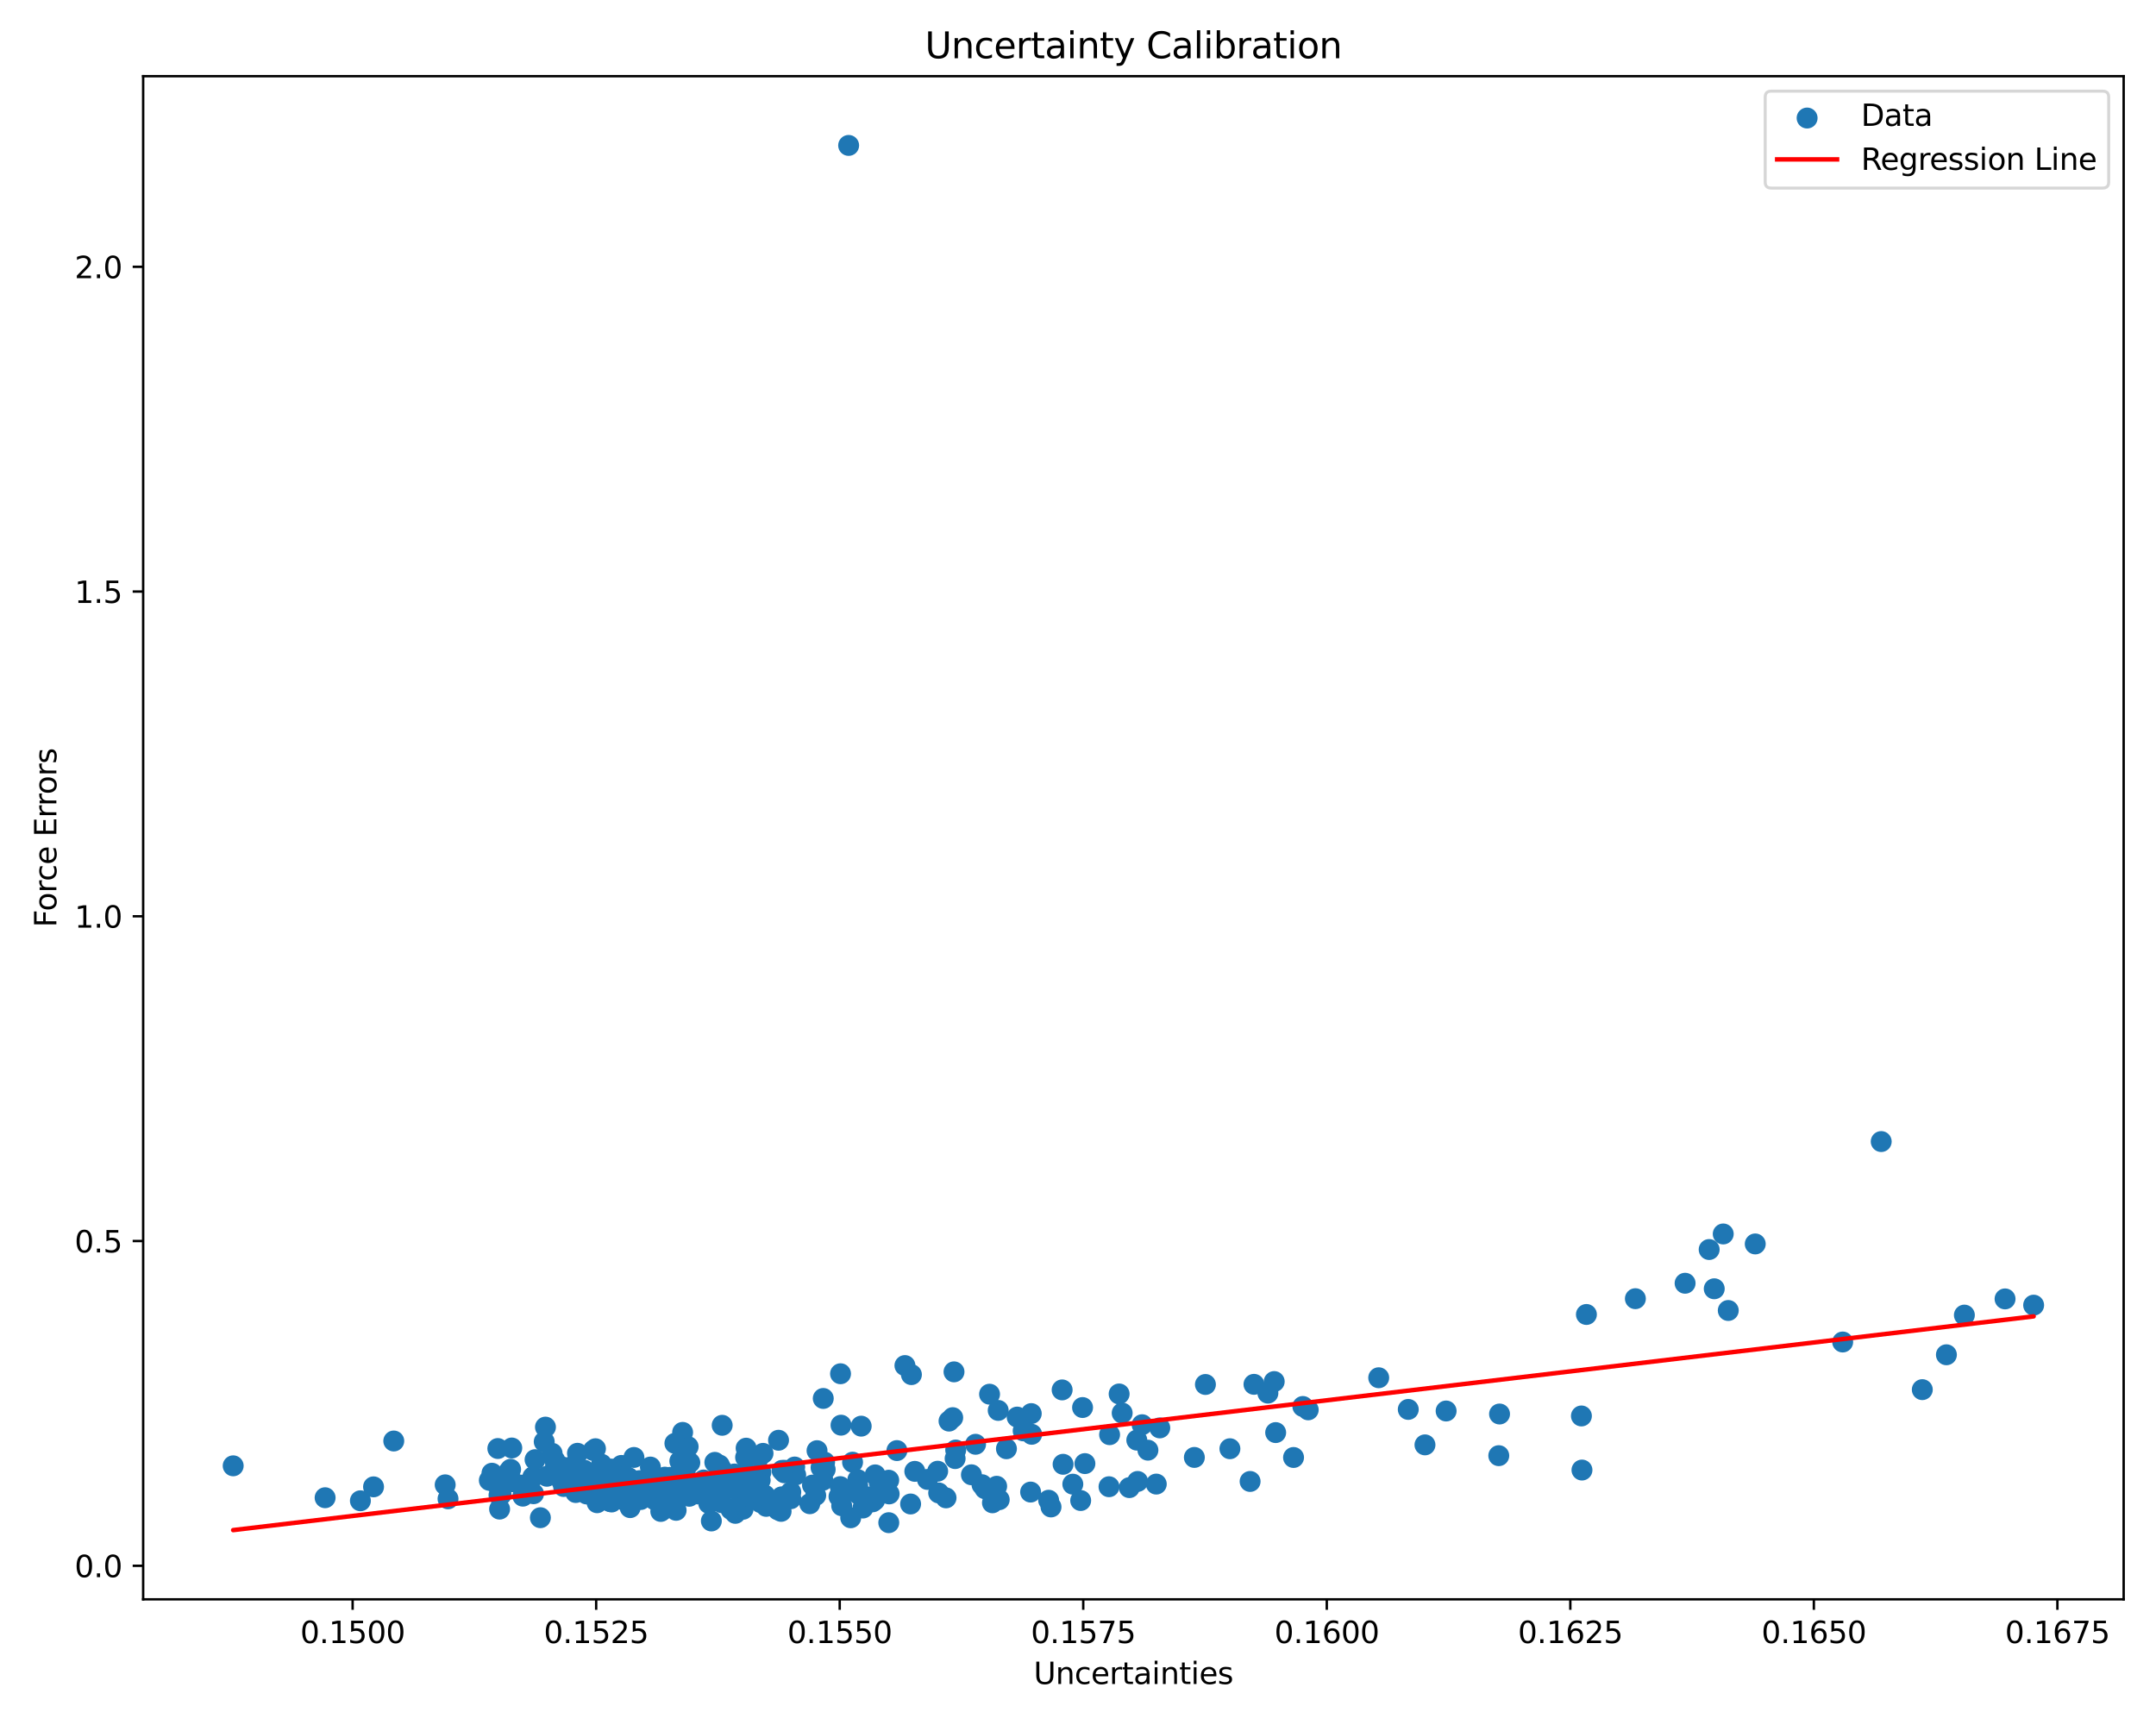 <?xml version="1.0" encoding="utf-8" standalone="no"?>
<!DOCTYPE svg PUBLIC "-//W3C//DTD SVG 1.1//EN"
  "http://www.w3.org/Graphics/SVG/1.1/DTD/svg11.dtd">
<svg xmlns:xlink="http://www.w3.org/1999/xlink" width="720pt" height="576pt" viewBox="0 0 720 576" xmlns="http://www.w3.org/2000/svg" version="1.1">
 <defs>
  <style type="text/css">*{stroke-linejoin: round; stroke-linecap: butt}</style>
 </defs>
 <g id="figure_1">
  <g id="patch_1">
   <path d="M 0 576 
L 720 576 
L 720 0 
L 0 0 
z
" style="fill: #ffffff"/>
  </g>
  <g id="axes_1">
   <g id="patch_2">
    <path d="M 47.81 534.04 
L 709.2 534.04 
L 709.2 25.44 
L 47.81 25.44 
z
" style="fill: #ffffff"/>
   </g>
   <g id="PathCollection_1">
    <defs>
     <path id="m020bfa14d8" d="M 0 3 
C 0.796 3 1.559 2.684 2.121 2.121 
C 2.684 1.559 3 0.796 3 0 
C 3 -0.796 2.684 -1.559 2.121 -2.121 
C 1.559 -2.684 0.796 -3 0 -3 
C -0.796 -3 -1.559 -2.684 -2.121 -2.121 
C -2.684 -1.559 -3 -0.796 -3 0 
C -3 0.796 -2.684 1.559 -2.121 2.121 
C -1.559 2.684 -0.796 3 0 3 
z
" style="stroke: #1f77b4"/>
    </defs>
    <g clip-path="url(#p9fc910aede)">
     <use xlink:href="#m020bfa14d8" x="178.213" y="493.048" style="fill: #1f77b4; stroke: #1f77b4"/>
     <use xlink:href="#m020bfa14d8" x="500.521" y="486.067" style="fill: #1f77b4; stroke: #1f77b4"/>
     <use xlink:href="#m020bfa14d8" x="222.027" y="493.242" style="fill: #1f77b4; stroke: #1f77b4"/>
     <use xlink:href="#m020bfa14d8" x="318.161" y="473.37" style="fill: #1f77b4; stroke: #1f77b4"/>
     <use xlink:href="#m020bfa14d8" x="250.806" y="495.762" style="fill: #1f77b4; stroke: #1f77b4"/>
     <use xlink:href="#m020bfa14d8" x="210.445" y="503.418" style="fill: #1f77b4; stroke: #1f77b4"/>
     <use xlink:href="#m020bfa14d8" x="387.312" y="476.794" style="fill: #1f77b4; stroke: #1f77b4"/>
     <use xlink:href="#m020bfa14d8" x="336.102" y="483.752" style="fill: #1f77b4; stroke: #1f77b4"/>
     <use xlink:href="#m020bfa14d8" x="287.597" y="476.212" style="fill: #1f77b4; stroke: #1f77b4"/>
     <use xlink:href="#m020bfa14d8" x="358.27" y="495.582" style="fill: #1f77b4; stroke: #1f77b4"/>
     <use xlink:href="#m020bfa14d8" x="328.909" y="497.091" style="fill: #1f77b4; stroke: #1f77b4"/>
     <use xlink:href="#m020bfa14d8" x="245.573" y="505.326" style="fill: #1f77b4; stroke: #1f77b4"/>
     <use xlink:href="#m020bfa14d8" x="244.883" y="497.09" style="fill: #1f77b4; stroke: #1f77b4"/>
     <use xlink:href="#m020bfa14d8" x="148.671" y="495.803" style="fill: #1f77b4; stroke: #1f77b4"/>
     <use xlink:href="#m020bfa14d8" x="171.178" y="494.774" style="fill: #1f77b4; stroke: #1f77b4"/>
     <use xlink:href="#m020bfa14d8" x="255.872" y="502.995" style="fill: #1f77b4; stroke: #1f77b4"/>
     <use xlink:href="#m020bfa14d8" x="239.926" y="495.716" style="fill: #1f77b4; stroke: #1f77b4"/>
     <use xlink:href="#m020bfa14d8" x="254.816" y="485.296" style="fill: #1f77b4; stroke: #1f77b4"/>
     <use xlink:href="#m020bfa14d8" x="436.883" y="470.765" style="fill: #1f77b4; stroke: #1f77b4"/>
     <use xlink:href="#m020bfa14d8" x="230.365" y="488.402" style="fill: #1f77b4; stroke: #1f77b4"/>
     <use xlink:href="#m020bfa14d8" x="291.432" y="501.477" style="fill: #1f77b4; stroke: #1f77b4"/>
     <use xlink:href="#m020bfa14d8" x="165.717" y="495.355" style="fill: #1f77b4; stroke: #1f77b4"/>
     <use xlink:href="#m020bfa14d8" x="215.002" y="497.185" style="fill: #1f77b4; stroke: #1f77b4"/>
     <use xlink:href="#m020bfa14d8" x="196.777" y="493.689" style="fill: #1f77b4; stroke: #1f77b4"/>
     <use xlink:href="#m020bfa14d8" x="261.249" y="500.142" style="fill: #1f77b4; stroke: #1f77b4"/>
     <use xlink:href="#m020bfa14d8" x="120.356" y="501.132" style="fill: #1f77b4; stroke: #1f77b4"/>
     <use xlink:href="#m020bfa14d8" x="309.719" y="494.003" style="fill: #1f77b4; stroke: #1f77b4"/>
     <use xlink:href="#m020bfa14d8" x="482.934" y="471.15" style="fill: #1f77b4; stroke: #1f77b4"/>
     <use xlink:href="#m020bfa14d8" x="207.505" y="489.323" style="fill: #1f77b4; stroke: #1f77b4"/>
     <use xlink:href="#m020bfa14d8" x="572.477" y="430.339" style="fill: #1f77b4; stroke: #1f77b4"/>
     <use xlink:href="#m020bfa14d8" x="192.19" y="493.08" style="fill: #1f77b4; stroke: #1f77b4"/>
     <use xlink:href="#m020bfa14d8" x="248.999" y="486.637" style="fill: #1f77b4; stroke: #1f77b4"/>
     <use xlink:href="#m020bfa14d8" x="529.786" y="438.921" style="fill: #1f77b4; stroke: #1f77b4"/>
     <use xlink:href="#m020bfa14d8" x="470.293" y="470.623" style="fill: #1f77b4; stroke: #1f77b4"/>
     <use xlink:href="#m020bfa14d8" x="362.306" y="488.716" style="fill: #1f77b4; stroke: #1f77b4"/>
     <use xlink:href="#m020bfa14d8" x="181.745" y="481.41" style="fill: #1f77b4; stroke: #1f77b4"/>
     <use xlink:href="#m020bfa14d8" x="350.195" y="500.949" style="fill: #1f77b4; stroke: #1f77b4"/>
     <use xlink:href="#m020bfa14d8" x="198.108" y="484.332" style="fill: #1f77b4; stroke: #1f77b4"/>
     <use xlink:href="#m020bfa14d8" x="254.083" y="491.671" style="fill: #1f77b4; stroke: #1f77b4"/>
     <use xlink:href="#m020bfa14d8" x="230.184" y="499.624" style="fill: #1f77b4; stroke: #1f77b4"/>
     <use xlink:href="#m020bfa14d8" x="244.107" y="504.03" style="fill: #1f77b4; stroke: #1f77b4"/>
     <use xlink:href="#m020bfa14d8" x="170.91" y="483.505" style="fill: #1f77b4; stroke: #1f77b4"/>
     <use xlink:href="#m020bfa14d8" x="77.873" y="489.456" style="fill: #1f77b4; stroke: #1f77b4"/>
     <use xlink:href="#m020bfa14d8" x="386.144" y="495.555" style="fill: #1f77b4; stroke: #1f77b4"/>
     <use xlink:href="#m020bfa14d8" x="650.008" y="452.375" style="fill: #1f77b4; stroke: #1f77b4"/>
     <use xlink:href="#m020bfa14d8" x="327.948" y="495.763" style="fill: #1f77b4; stroke: #1f77b4"/>
     <use xlink:href="#m020bfa14d8" x="192.273" y="498.373" style="fill: #1f77b4; stroke: #1f77b4"/>
     <use xlink:href="#m020bfa14d8" x="169.837" y="491.496" style="fill: #1f77b4; stroke: #1f77b4"/>
     <use xlink:href="#m020bfa14d8" x="344.392" y="472.019" style="fill: #1f77b4; stroke: #1f77b4"/>
     <use xlink:href="#m020bfa14d8" x="228.968" y="496.009" style="fill: #1f77b4; stroke: #1f77b4"/>
     <use xlink:href="#m020bfa14d8" x="196.701" y="498.061" style="fill: #1f77b4; stroke: #1f77b4"/>
     <use xlink:href="#m020bfa14d8" x="325.792" y="482.268" style="fill: #1f77b4; stroke: #1f77b4"/>
     <use xlink:href="#m020bfa14d8" x="199.511" y="500.037" style="fill: #1f77b4; stroke: #1f77b4"/>
     <use xlink:href="#m020bfa14d8" x="383.35" y="484.23" style="fill: #1f77b4; stroke: #1f77b4"/>
     <use xlink:href="#m020bfa14d8" x="361.524" y="469.993" style="fill: #1f77b4; stroke: #1f77b4"/>
     <use xlink:href="#m020bfa14d8" x="240.936" y="490.56" style="fill: #1f77b4; stroke: #1f77b4"/>
     <use xlink:href="#m020bfa14d8" x="253.627" y="486.26" style="fill: #1f77b4; stroke: #1f77b4"/>
     <use xlink:href="#m020bfa14d8" x="240.237" y="492.421" style="fill: #1f77b4; stroke: #1f77b4"/>
     <use xlink:href="#m020bfa14d8" x="166.843" y="503.911" style="fill: #1f77b4; stroke: #1f77b4"/>
     <use xlink:href="#m020bfa14d8" x="280.184" y="499.716" style="fill: #1f77b4; stroke: #1f77b4"/>
     <use xlink:href="#m020bfa14d8" x="274.93" y="466.96" style="fill: #1f77b4; stroke: #1f77b4"/>
     <use xlink:href="#m020bfa14d8" x="280.596" y="496.4" style="fill: #1f77b4; stroke: #1f77b4"/>
     <use xlink:href="#m020bfa14d8" x="240.229" y="496.956" style="fill: #1f77b4; stroke: #1f77b4"/>
     <use xlink:href="#m020bfa14d8" x="641.955" y="464.021" style="fill: #1f77b4; stroke: #1f77b4"/>
     <use xlink:href="#m020bfa14d8" x="234.954" y="494.193" style="fill: #1f77b4; stroke: #1f77b4"/>
     <use xlink:href="#m020bfa14d8" x="253.866" y="494.281" style="fill: #1f77b4; stroke: #1f77b4"/>
     <use xlink:href="#m020bfa14d8" x="251.509" y="499.009" style="fill: #1f77b4; stroke: #1f77b4"/>
     <use xlink:href="#m020bfa14d8" x="292.109" y="500.927" style="fill: #1f77b4; stroke: #1f77b4"/>
     <use xlink:href="#m020bfa14d8" x="304.369" y="459.002" style="fill: #1f77b4; stroke: #1f77b4"/>
     <use xlink:href="#m020bfa14d8" x="233.425" y="495.912" style="fill: #1f77b4; stroke: #1f77b4"/>
     <use xlink:href="#m020bfa14d8" x="244.047" y="494.841" style="fill: #1f77b4; stroke: #1f77b4"/>
     <use xlink:href="#m020bfa14d8" x="209.688" y="498.283" style="fill: #1f77b4; stroke: #1f77b4"/>
     <use xlink:href="#m020bfa14d8" x="377.148" y="496.736" style="fill: #1f77b4; stroke: #1f77b4"/>
     <use xlink:href="#m020bfa14d8" x="124.746" y="496.479" style="fill: #1f77b4; stroke: #1f77b4"/>
     <use xlink:href="#m020bfa14d8" x="500.775" y="472.156" style="fill: #1f77b4; stroke: #1f77b4"/>
     <use xlink:href="#m020bfa14d8" x="164.29" y="491.931" style="fill: #1f77b4; stroke: #1f77b4"/>
     <use xlink:href="#m020bfa14d8" x="166.253" y="483.681" style="fill: #1f77b4; stroke: #1f77b4"/>
     <use xlink:href="#m020bfa14d8" x="381.417" y="475.733" style="fill: #1f77b4; stroke: #1f77b4"/>
     <use xlink:href="#m020bfa14d8" x="575.477" y="412.035" style="fill: #1f77b4; stroke: #1f77b4"/>
     <use xlink:href="#m020bfa14d8" x="188.337" y="495.396" style="fill: #1f77b4; stroke: #1f77b4"/>
     <use xlink:href="#m020bfa14d8" x="200.794" y="491.286" style="fill: #1f77b4; stroke: #1f77b4"/>
     <use xlink:href="#m020bfa14d8" x="227.026" y="487.897" style="fill: #1f77b4; stroke: #1f77b4"/>
     <use xlink:href="#m020bfa14d8" x="166.645" y="499.276" style="fill: #1f77b4; stroke: #1f77b4"/>
     <use xlink:href="#m020bfa14d8" x="315.933" y="500.154" style="fill: #1f77b4; stroke: #1f77b4"/>
     <use xlink:href="#m020bfa14d8" x="344.531" y="478.927" style="fill: #1f77b4; stroke: #1f77b4"/>
     <use xlink:href="#m020bfa14d8" x="282.311" y="498.072" style="fill: #1f77b4; stroke: #1f77b4"/>
     <use xlink:href="#m020bfa14d8" x="238.364" y="495.86" style="fill: #1f77b4; stroke: #1f77b4"/>
     <use xlink:href="#m020bfa14d8" x="586.169" y="415.367" style="fill: #1f77b4; stroke: #1f77b4"/>
     <use xlink:href="#m020bfa14d8" x="240.987" y="501.753" style="fill: #1f77b4; stroke: #1f77b4"/>
     <use xlink:href="#m020bfa14d8" x="187.447" y="494.258" style="fill: #1f77b4; stroke: #1f77b4"/>
     <use xlink:href="#m020bfa14d8" x="264.084" y="498.224" style="fill: #1f77b4; stroke: #1f77b4"/>
     <use xlink:href="#m020bfa14d8" x="220.966" y="501.206" style="fill: #1f77b4; stroke: #1f77b4"/>
     <use xlink:href="#m020bfa14d8" x="330.467" y="465.542" style="fill: #1f77b4; stroke: #1f77b4"/>
     <use xlink:href="#m020bfa14d8" x="350.988" y="503.19" style="fill: #1f77b4; stroke: #1f77b4"/>
     <use xlink:href="#m020bfa14d8" x="546.14" y="433.646" style="fill: #1f77b4; stroke: #1f77b4"/>
     <use xlink:href="#m020bfa14d8" x="195.915" y="498.86" style="fill: #1f77b4; stroke: #1f77b4"/>
     <use xlink:href="#m020bfa14d8" x="296.792" y="494.259" style="fill: #1f77b4; stroke: #1f77b4"/>
     <use xlink:href="#m020bfa14d8" x="219.708" y="494.077" style="fill: #1f77b4; stroke: #1f77b4"/>
     <use xlink:href="#m020bfa14d8" x="628.235" y="381.183" style="fill: #1f77b4; stroke: #1f77b4"/>
     <use xlink:href="#m020bfa14d8" x="203.643" y="501.37" style="fill: #1f77b4; stroke: #1f77b4"/>
     <use xlink:href="#m020bfa14d8" x="304.1" y="502.201" style="fill: #1f77b4; stroke: #1f77b4"/>
     <use xlink:href="#m020bfa14d8" x="182.631" y="492.946" style="fill: #1f77b4; stroke: #1f77b4"/>
     <use xlink:href="#m020bfa14d8" x="302.205" y="455.977" style="fill: #1f77b4; stroke: #1f77b4"/>
     <use xlink:href="#m020bfa14d8" x="402.555" y="462.296" style="fill: #1f77b4; stroke: #1f77b4"/>
     <use xlink:href="#m020bfa14d8" x="204.258" y="501.533" style="fill: #1f77b4; stroke: #1f77b4"/>
     <use xlink:href="#m020bfa14d8" x="209.925" y="493.427" style="fill: #1f77b4; stroke: #1f77b4"/>
     <use xlink:href="#m020bfa14d8" x="291.973" y="500.061" style="fill: #1f77b4; stroke: #1f77b4"/>
     <use xlink:href="#m020bfa14d8" x="341.692" y="477.776" style="fill: #1f77b4; stroke: #1f77b4"/>
     <use xlink:href="#m020bfa14d8" x="669.594" y="433.72" style="fill: #1f77b4; stroke: #1f77b4"/>
     <use xlink:href="#m020bfa14d8" x="248.277" y="500.917" style="fill: #1f77b4; stroke: #1f77b4"/>
     <use xlink:href="#m020bfa14d8" x="460.424" y="460.048" style="fill: #1f77b4; stroke: #1f77b4"/>
     <use xlink:href="#m020bfa14d8" x="339.686" y="473.182" style="fill: #1f77b4; stroke: #1f77b4"/>
     <use xlink:href="#m020bfa14d8" x="211.703" y="486.663" style="fill: #1f77b4; stroke: #1f77b4"/>
     <use xlink:href="#m020bfa14d8" x="528.118" y="472.809" style="fill: #1f77b4; stroke: #1f77b4"/>
     <use xlink:href="#m020bfa14d8" x="418.769" y="462.247" style="fill: #1f77b4; stroke: #1f77b4"/>
     <use xlink:href="#m020bfa14d8" x="176.485" y="497.412" style="fill: #1f77b4; stroke: #1f77b4"/>
     <use xlink:href="#m020bfa14d8" x="202.165" y="492.868" style="fill: #1f77b4; stroke: #1f77b4"/>
     <use xlink:href="#m020bfa14d8" x="241.175" y="475.925" style="fill: #1f77b4; stroke: #1f77b4"/>
     <use xlink:href="#m020bfa14d8" x="253.954" y="501.714" style="fill: #1f77b4; stroke: #1f77b4"/>
     <use xlink:href="#m020bfa14d8" x="577.158" y="437.591" style="fill: #1f77b4; stroke: #1f77b4"/>
     <use xlink:href="#m020bfa14d8" x="360.895" y="501.047" style="fill: #1f77b4; stroke: #1f77b4"/>
     <use xlink:href="#m020bfa14d8" x="233.376" y="497.041" style="fill: #1f77b4; stroke: #1f77b4"/>
     <use xlink:href="#m020bfa14d8" x="274.798" y="494.286" style="fill: #1f77b4; stroke: #1f77b4"/>
     <use xlink:href="#m020bfa14d8" x="214.336" y="498.071" style="fill: #1f77b4; stroke: #1f77b4"/>
     <use xlink:href="#m020bfa14d8" x="207.835" y="500.713" style="fill: #1f77b4; stroke: #1f77b4"/>
     <use xlink:href="#m020bfa14d8" x="275.57" y="490.682" style="fill: #1f77b4; stroke: #1f77b4"/>
     <use xlink:href="#m020bfa14d8" x="240.037" y="492.377" style="fill: #1f77b4; stroke: #1f77b4"/>
     <use xlink:href="#m020bfa14d8" x="284.094" y="506.804" style="fill: #1f77b4; stroke: #1f77b4"/>
     <use xlink:href="#m020bfa14d8" x="249.529" y="498.506" style="fill: #1f77b4; stroke: #1f77b4"/>
     <use xlink:href="#m020bfa14d8" x="203.101" y="498.553" style="fill: #1f77b4; stroke: #1f77b4"/>
     <use xlink:href="#m020bfa14d8" x="198.603" y="493.128" style="fill: #1f77b4; stroke: #1f77b4"/>
     <use xlink:href="#m020bfa14d8" x="192.848" y="485.27" style="fill: #1f77b4; stroke: #1f77b4"/>
     <use xlink:href="#m020bfa14d8" x="656.008" y="439.131" style="fill: #1f77b4; stroke: #1f77b4"/>
     <use xlink:href="#m020bfa14d8" x="284.718" y="488.244" style="fill: #1f77b4; stroke: #1f77b4"/>
     <use xlink:href="#m020bfa14d8" x="265.724" y="492.496" style="fill: #1f77b4; stroke: #1f77b4"/>
     <use xlink:href="#m020bfa14d8" x="332.838" y="496.282" style="fill: #1f77b4; stroke: #1f77b4"/>
     <use xlink:href="#m020bfa14d8" x="195.051" y="490.897" style="fill: #1f77b4; stroke: #1f77b4"/>
     <use xlink:href="#m020bfa14d8" x="379.637" y="480.877" style="fill: #1f77b4; stroke: #1f77b4"/>
     <use xlink:href="#m020bfa14d8" x="305.504" y="491.307" style="fill: #1f77b4; stroke: #1f77b4"/>
     <use xlink:href="#m020bfa14d8" x="184.378" y="485.272" style="fill: #1f77b4; stroke: #1f77b4"/>
     <use xlink:href="#m020bfa14d8" x="227.965" y="478.296" style="fill: #1f77b4; stroke: #1f77b4"/>
     <use xlink:href="#m020bfa14d8" x="167.338" y="499.109" style="fill: #1f77b4; stroke: #1f77b4"/>
     <use xlink:href="#m020bfa14d8" x="562.744" y="428.492" style="fill: #1f77b4; stroke: #1f77b4"/>
     <use xlink:href="#m020bfa14d8" x="259.994" y="480.919" style="fill: #1f77b4; stroke: #1f77b4"/>
     <use xlink:href="#m020bfa14d8" x="173.958" y="495.895" style="fill: #1f77b4; stroke: #1f77b4"/>
     <use xlink:href="#m020bfa14d8" x="319.156" y="484.19" style="fill: #1f77b4; stroke: #1f77b4"/>
     <use xlink:href="#m020bfa14d8" x="205.178" y="494.176" style="fill: #1f77b4; stroke: #1f77b4"/>
     <use xlink:href="#m020bfa14d8" x="236.68" y="501.982" style="fill: #1f77b4; stroke: #1f77b4"/>
     <use xlink:href="#m020bfa14d8" x="272.41" y="499.339" style="fill: #1f77b4; stroke: #1f77b4"/>
     <use xlink:href="#m020bfa14d8" x="679.137" y="435.811" style="fill: #1f77b4; stroke: #1f77b4"/>
     <use xlink:href="#m020bfa14d8" x="410.732" y="483.75" style="fill: #1f77b4; stroke: #1f77b4"/>
     <use xlink:href="#m020bfa14d8" x="235.144" y="497.251" style="fill: #1f77b4; stroke: #1f77b4"/>
     <use xlink:href="#m020bfa14d8" x="260.488" y="500.706" style="fill: #1f77b4; stroke: #1f77b4"/>
     <use xlink:href="#m020bfa14d8" x="250.216" y="492.251" style="fill: #1f77b4; stroke: #1f77b4"/>
     <use xlink:href="#m020bfa14d8" x="178.687" y="487.4" style="fill: #1f77b4; stroke: #1f77b4"/>
     <use xlink:href="#m020bfa14d8" x="417.477" y="494.679" style="fill: #1f77b4; stroke: #1f77b4"/>
     <use xlink:href="#m020bfa14d8" x="246.151" y="497.108" style="fill: #1f77b4; stroke: #1f77b4"/>
     <use xlink:href="#m020bfa14d8" x="261.009" y="499.823" style="fill: #1f77b4; stroke: #1f77b4"/>
     <use xlink:href="#m020bfa14d8" x="213.965" y="500.71" style="fill: #1f77b4; stroke: #1f77b4"/>
     <use xlink:href="#m020bfa14d8" x="288.177" y="503.551" style="fill: #1f77b4; stroke: #1f77b4"/>
     <use xlink:href="#m020bfa14d8" x="163.413" y="494.308" style="fill: #1f77b4; stroke: #1f77b4"/>
     <use xlink:href="#m020bfa14d8" x="188.216" y="496.357" style="fill: #1f77b4; stroke: #1f77b4"/>
     <use xlink:href="#m020bfa14d8" x="261.16" y="490.976" style="fill: #1f77b4; stroke: #1f77b4"/>
     <use xlink:href="#m020bfa14d8" x="185.389" y="490.343" style="fill: #1f77b4; stroke: #1f77b4"/>
     <use xlink:href="#m020bfa14d8" x="199.004" y="500.438" style="fill: #1f77b4; stroke: #1f77b4"/>
     <use xlink:href="#m020bfa14d8" x="570.777" y="417.235" style="fill: #1f77b4; stroke: #1f77b4"/>
     <use xlink:href="#m020bfa14d8" x="275.384" y="488.231" style="fill: #1f77b4; stroke: #1f77b4"/>
     <use xlink:href="#m020bfa14d8" x="232.858" y="498.806" style="fill: #1f77b4; stroke: #1f77b4"/>
     <use xlink:href="#m020bfa14d8" x="286.765" y="498.974" style="fill: #1f77b4; stroke: #1f77b4"/>
     <use xlink:href="#m020bfa14d8" x="333.696" y="500.762" style="fill: #1f77b4; stroke: #1f77b4"/>
     <use xlink:href="#m020bfa14d8" x="248.147" y="503.962" style="fill: #1f77b4; stroke: #1f77b4"/>
     <use xlink:href="#m020bfa14d8" x="615.367" y="448.111" style="fill: #1f77b4; stroke: #1f77b4"/>
     <use xlink:href="#m020bfa14d8" x="324.407" y="492.449" style="fill: #1f77b4; stroke: #1f77b4"/>
     <use xlink:href="#m020bfa14d8" x="250.48" y="492.895" style="fill: #1f77b4; stroke: #1f77b4"/>
     <use xlink:href="#m020bfa14d8" x="185.321" y="487.694" style="fill: #1f77b4; stroke: #1f77b4"/>
     <use xlink:href="#m020bfa14d8" x="272.85" y="484.394" style="fill: #1f77b4; stroke: #1f77b4"/>
     <use xlink:href="#m020bfa14d8" x="251.85" y="497.514" style="fill: #1f77b4; stroke: #1f77b4"/>
     <use xlink:href="#m020bfa14d8" x="230.981" y="495.988" style="fill: #1f77b4; stroke: #1f77b4"/>
     <use xlink:href="#m020bfa14d8" x="247.6" y="499.887" style="fill: #1f77b4; stroke: #1f77b4"/>
     <use xlink:href="#m020bfa14d8" x="199.408" y="501.782" style="fill: #1f77b4; stroke: #1f77b4"/>
     <use xlink:href="#m020bfa14d8" x="198.856" y="483.746" style="fill: #1f77b4; stroke: #1f77b4"/>
     <use xlink:href="#m020bfa14d8" x="398.858" y="486.654" style="fill: #1f77b4; stroke: #1f77b4"/>
     <use xlink:href="#m020bfa14d8" x="180.46" y="506.778" style="fill: #1f77b4; stroke: #1f77b4"/>
     <use xlink:href="#m020bfa14d8" x="228.79" y="491.611" style="fill: #1f77b4; stroke: #1f77b4"/>
     <use xlink:href="#m020bfa14d8" x="370.553" y="479.059" style="fill: #1f77b4; stroke: #1f77b4"/>
     <use xlink:href="#m020bfa14d8" x="283.406" y="48.558" style="fill: #1f77b4; stroke: #1f77b4"/>
     <use xlink:href="#m020bfa14d8" x="237.558" y="507.873" style="fill: #1f77b4; stroke: #1f77b4"/>
     <use xlink:href="#m020bfa14d8" x="182.157" y="476.533" style="fill: #1f77b4; stroke: #1f77b4"/>
     <use xlink:href="#m020bfa14d8" x="206.239" y="499.74" style="fill: #1f77b4; stroke: #1f77b4"/>
     <use xlink:href="#m020bfa14d8" x="108.574" y="500.111" style="fill: #1f77b4; stroke: #1f77b4"/>
     <use xlink:href="#m020bfa14d8" x="373.738" y="465.461" style="fill: #1f77b4; stroke: #1f77b4"/>
     <use xlink:href="#m020bfa14d8" x="188.174" y="489.947" style="fill: #1f77b4; stroke: #1f77b4"/>
     <use xlink:href="#m020bfa14d8" x="259.768" y="504.152" style="fill: #1f77b4; stroke: #1f77b4"/>
     <use xlink:href="#m020bfa14d8" x="296.935" y="498.836" style="fill: #1f77b4; stroke: #1f77b4"/>
     <use xlink:href="#m020bfa14d8" x="426.012" y="478.359" style="fill: #1f77b4; stroke: #1f77b4"/>
     <use xlink:href="#m020bfa14d8" x="281.086" y="502.788" style="fill: #1f77b4; stroke: #1f77b4"/>
     <use xlink:href="#m020bfa14d8" x="423.415" y="465.184" style="fill: #1f77b4; stroke: #1f77b4"/>
     <use xlink:href="#m020bfa14d8" x="313.473" y="498.51" style="fill: #1f77b4; stroke: #1f77b4"/>
     <use xlink:href="#m020bfa14d8" x="264.09" y="500.443" style="fill: #1f77b4; stroke: #1f77b4"/>
     <use xlink:href="#m020bfa14d8" x="293.651" y="495.157" style="fill: #1f77b4; stroke: #1f77b4"/>
     <use xlink:href="#m020bfa14d8" x="333.353" y="470.957" style="fill: #1f77b4; stroke: #1f77b4"/>
     <use xlink:href="#m020bfa14d8" x="374.755" y="471.836" style="fill: #1f77b4; stroke: #1f77b4"/>
     <use xlink:href="#m020bfa14d8" x="258.775" y="502.85" style="fill: #1f77b4; stroke: #1f77b4"/>
     <use xlink:href="#m020bfa14d8" x="370.356" y="496.438" style="fill: #1f77b4; stroke: #1f77b4"/>
     <use xlink:href="#m020bfa14d8" x="174.614" y="499.586" style="fill: #1f77b4; stroke: #1f77b4"/>
     <use xlink:href="#m020bfa14d8" x="331.434" y="501.802" style="fill: #1f77b4; stroke: #1f77b4"/>
     <use xlink:href="#m020bfa14d8" x="274.191" y="490.014" style="fill: #1f77b4; stroke: #1f77b4"/>
     <use xlink:href="#m020bfa14d8" x="260.852" y="504.663" style="fill: #1f77b4; stroke: #1f77b4"/>
     <use xlink:href="#m020bfa14d8" x="231.187" y="496.841" style="fill: #1f77b4; stroke: #1f77b4"/>
     <use xlink:href="#m020bfa14d8" x="255.398" y="499.25" style="fill: #1f77b4; stroke: #1f77b4"/>
     <use xlink:href="#m020bfa14d8" x="379.92" y="494.675" style="fill: #1f77b4; stroke: #1f77b4"/>
     <use xlink:href="#m020bfa14d8" x="220.883" y="496.274" style="fill: #1f77b4; stroke: #1f77b4"/>
     <use xlink:href="#m020bfa14d8" x="318.594" y="458.08" style="fill: #1f77b4; stroke: #1f77b4"/>
     <use xlink:href="#m020bfa14d8" x="354.705" y="464.109" style="fill: #1f77b4; stroke: #1f77b4"/>
     <use xlink:href="#m020bfa14d8" x="280.698" y="458.712" style="fill: #1f77b4; stroke: #1f77b4"/>
     <use xlink:href="#m020bfa14d8" x="220.669" y="504.687" style="fill: #1f77b4; stroke: #1f77b4"/>
     <use xlink:href="#m020bfa14d8" x="265.386" y="489.856" style="fill: #1f77b4; stroke: #1f77b4"/>
     <use xlink:href="#m020bfa14d8" x="217.2" y="489.868" style="fill: #1f77b4; stroke: #1f77b4"/>
     <use xlink:href="#m020bfa14d8" x="225.842" y="498.809" style="fill: #1f77b4; stroke: #1f77b4"/>
     <use xlink:href="#m020bfa14d8" x="475.873" y="482.46" style="fill: #1f77b4; stroke: #1f77b4"/>
     <use xlink:href="#m020bfa14d8" x="313.139" y="491.259" style="fill: #1f77b4; stroke: #1f77b4"/>
     <use xlink:href="#m020bfa14d8" x="204.211" y="490.549" style="fill: #1f77b4; stroke: #1f77b4"/>
     <use xlink:href="#m020bfa14d8" x="225.791" y="504.316" style="fill: #1f77b4; stroke: #1f77b4"/>
     <use xlink:href="#m020bfa14d8" x="286.478" y="494.087" style="fill: #1f77b4; stroke: #1f77b4"/>
     <use xlink:href="#m020bfa14d8" x="280.861" y="475.883" style="fill: #1f77b4; stroke: #1f77b4"/>
     <use xlink:href="#m020bfa14d8" x="214.695" y="496.332" style="fill: #1f77b4; stroke: #1f77b4"/>
     <use xlink:href="#m020bfa14d8" x="289.969" y="499.853" style="fill: #1f77b4; stroke: #1f77b4"/>
     <use xlink:href="#m020bfa14d8" x="245.253" y="492.187" style="fill: #1f77b4; stroke: #1f77b4"/>
     <use xlink:href="#m020bfa14d8" x="232.882" y="498.825" style="fill: #1f77b4; stroke: #1f77b4"/>
     <use xlink:href="#m020bfa14d8" x="192.037" y="488.924" style="fill: #1f77b4; stroke: #1f77b4"/>
     <use xlink:href="#m020bfa14d8" x="205.141" y="499.136" style="fill: #1f77b4; stroke: #1f77b4"/>
     <use xlink:href="#m020bfa14d8" x="238.719" y="488.301" style="fill: #1f77b4; stroke: #1f77b4"/>
     <use xlink:href="#m020bfa14d8" x="240.227" y="489.188" style="fill: #1f77b4; stroke: #1f77b4"/>
     <use xlink:href="#m020bfa14d8" x="425.526" y="461.322" style="fill: #1f77b4; stroke: #1f77b4"/>
     <use xlink:href="#m020bfa14d8" x="229.803" y="483.064" style="fill: #1f77b4; stroke: #1f77b4"/>
     <use xlink:href="#m020bfa14d8" x="355.024" y="488.946" style="fill: #1f77b4; stroke: #1f77b4"/>
     <use xlink:href="#m020bfa14d8" x="286.433" y="496.12" style="fill: #1f77b4; stroke: #1f77b4"/>
     <use xlink:href="#m020bfa14d8" x="170.517" y="490.625" style="fill: #1f77b4; stroke: #1f77b4"/>
     <use xlink:href="#m020bfa14d8" x="435.092" y="469.641" style="fill: #1f77b4; stroke: #1f77b4"/>
     <use xlink:href="#m020bfa14d8" x="218.627" y="500.787" style="fill: #1f77b4; stroke: #1f77b4"/>
     <use xlink:href="#m020bfa14d8" x="131.501" y="481.169" style="fill: #1f77b4; stroke: #1f77b4"/>
     <use xlink:href="#m020bfa14d8" x="239.927" y="499.885" style="fill: #1f77b4; stroke: #1f77b4"/>
     <use xlink:href="#m020bfa14d8" x="178.177" y="498.773" style="fill: #1f77b4; stroke: #1f77b4"/>
     <use xlink:href="#m020bfa14d8" x="299.528" y="484.367" style="fill: #1f77b4; stroke: #1f77b4"/>
     <use xlink:href="#m020bfa14d8" x="213.515" y="494.409" style="fill: #1f77b4; stroke: #1f77b4"/>
     <use xlink:href="#m020bfa14d8" x="329.641" y="497.266" style="fill: #1f77b4; stroke: #1f77b4"/>
     <use xlink:href="#m020bfa14d8" x="177.929" y="493.185" style="fill: #1f77b4; stroke: #1f77b4"/>
     <use xlink:href="#m020bfa14d8" x="249.17" y="483.566" style="fill: #1f77b4; stroke: #1f77b4"/>
     <use xlink:href="#m020bfa14d8" x="262.079" y="490.956" style="fill: #1f77b4; stroke: #1f77b4"/>
     <use xlink:href="#m020bfa14d8" x="200.891" y="488.937" style="fill: #1f77b4; stroke: #1f77b4"/>
     <use xlink:href="#m020bfa14d8" x="227.581" y="497.998" style="fill: #1f77b4; stroke: #1f77b4"/>
     <use xlink:href="#m020bfa14d8" x="149.62" y="500.477" style="fill: #1f77b4; stroke: #1f77b4"/>
     <use xlink:href="#m020bfa14d8" x="221.54" y="499.229" style="fill: #1f77b4; stroke: #1f77b4"/>
     <use xlink:href="#m020bfa14d8" x="221.561" y="504.023" style="fill: #1f77b4; stroke: #1f77b4"/>
     <use xlink:href="#m020bfa14d8" x="295.882" y="495.432" style="fill: #1f77b4; stroke: #1f77b4"/>
     <use xlink:href="#m020bfa14d8" x="296.809" y="508.442" style="fill: #1f77b4; stroke: #1f77b4"/>
     <use xlink:href="#m020bfa14d8" x="223.648" y="493.315" style="fill: #1f77b4; stroke: #1f77b4"/>
     <use xlink:href="#m020bfa14d8" x="249.662" y="498.653" style="fill: #1f77b4; stroke: #1f77b4"/>
     <use xlink:href="#m020bfa14d8" x="528.303" y="490.867" style="fill: #1f77b4; stroke: #1f77b4"/>
     <use xlink:href="#m020bfa14d8" x="261.933" y="491.783" style="fill: #1f77b4; stroke: #1f77b4"/>
     <use xlink:href="#m020bfa14d8" x="292.272" y="492.484" style="fill: #1f77b4; stroke: #1f77b4"/>
     <use xlink:href="#m020bfa14d8" x="318.965" y="487.039" style="fill: #1f77b4; stroke: #1f77b4"/>
     <use xlink:href="#m020bfa14d8" x="225.386" y="481.951" style="fill: #1f77b4; stroke: #1f77b4"/>
     <use xlink:href="#m020bfa14d8" x="431.981" y="486.672" style="fill: #1f77b4; stroke: #1f77b4"/>
     <use xlink:href="#m020bfa14d8" x="270.433" y="502.114" style="fill: #1f77b4; stroke: #1f77b4"/>
     <use xlink:href="#m020bfa14d8" x="225.069" y="498.6" style="fill: #1f77b4; stroke: #1f77b4"/>
     <use xlink:href="#m020bfa14d8" x="271.325" y="495.887" style="fill: #1f77b4; stroke: #1f77b4"/>
     <use xlink:href="#m020bfa14d8" x="344.176" y="498.22" style="fill: #1f77b4; stroke: #1f77b4"/>
     <use xlink:href="#m020bfa14d8" x="316.929" y="474.522" style="fill: #1f77b4; stroke: #1f77b4"/>
    </g>
   </g>
   <g id="matplotlib.axis_1">
    <g id="xtick_1">
     <g id="line2d_1">
      <defs>
       <path id="m48a8902747" d="M 0 0 
L 0 3.5 
" style="stroke: #000000; stroke-width: 0.8"/>
      </defs>
      <g>
       <use xlink:href="#m48a8902747" x="117.759" y="534.04" style="stroke: #000000; stroke-width: 0.8"/>
      </g>
     </g>
     <g id="text_1">
      <!-- 0.1500 -->
      <g transform="translate(100.263 548.638) scale(0.1 -0.1)">
       <defs>
        <path id="DejaVuSans-30" d="M 2034 4250 
Q 1547 4250 1301 3770 
Q 1056 3291 1056 2328 
Q 1056 1369 1301 889 
Q 1547 409 2034 409 
Q 2525 409 2770 889 
Q 3016 1369 3016 2328 
Q 3016 3291 2770 3770 
Q 2525 4250 2034 4250 
z
M 2034 4750 
Q 2819 4750 3233 4129 
Q 3647 3509 3647 2328 
Q 3647 1150 3233 529 
Q 2819 -91 2034 -91 
Q 1250 -91 836 529 
Q 422 1150 422 2328 
Q 422 3509 836 4129 
Q 1250 4750 2034 4750 
z
" transform="scale(0.016)"/>
        <path id="DejaVuSans-2e" d="M 684 794 
L 1344 794 
L 1344 0 
L 684 0 
L 684 794 
z
" transform="scale(0.016)"/>
        <path id="DejaVuSans-31" d="M 794 531 
L 1825 531 
L 1825 4091 
L 703 3866 
L 703 4441 
L 1819 4666 
L 2450 4666 
L 2450 531 
L 3481 531 
L 3481 0 
L 794 0 
L 794 531 
z
" transform="scale(0.016)"/>
        <path id="DejaVuSans-35" d="M 691 4666 
L 3169 4666 
L 3169 4134 
L 1269 4134 
L 1269 2991 
Q 1406 3038 1543 3061 
Q 1681 3084 1819 3084 
Q 2600 3084 3056 2656 
Q 3513 2228 3513 1497 
Q 3513 744 3044 326 
Q 2575 -91 1722 -91 
Q 1428 -91 1123 -41 
Q 819 9 494 109 
L 494 744 
Q 775 591 1075 516 
Q 1375 441 1709 441 
Q 2250 441 2565 725 
Q 2881 1009 2881 1497 
Q 2881 1984 2565 2268 
Q 2250 2553 1709 2553 
Q 1456 2553 1204 2497 
Q 953 2441 691 2322 
L 691 4666 
z
" transform="scale(0.016)"/>
       </defs>
       <use xlink:href="#DejaVuSans-30"/>
       <use xlink:href="#DejaVuSans-2e" x="63.623"/>
       <use xlink:href="#DejaVuSans-31" x="95.41"/>
       <use xlink:href="#DejaVuSans-35" x="159.033"/>
       <use xlink:href="#DejaVuSans-30" x="222.656"/>
       <use xlink:href="#DejaVuSans-30" x="286.279"/>
      </g>
     </g>
    </g>
    <g id="xtick_2">
     <g id="line2d_2">
      <g>
       <use xlink:href="#m48a8902747" x="199.089" y="534.04" style="stroke: #000000; stroke-width: 0.8"/>
      </g>
     </g>
     <g id="text_2">
      <!-- 0.1525 -->
      <g transform="translate(181.594 548.638) scale(0.1 -0.1)">
       <defs>
        <path id="DejaVuSans-32" d="M 1228 531 
L 3431 531 
L 3431 0 
L 469 0 
L 469 531 
Q 828 903 1448 1529 
Q 2069 2156 2228 2338 
Q 2531 2678 2651 2914 
Q 2772 3150 2772 3378 
Q 2772 3750 2511 3984 
Q 2250 4219 1831 4219 
Q 1534 4219 1204 4116 
Q 875 4013 500 3803 
L 500 4441 
Q 881 4594 1212 4672 
Q 1544 4750 1819 4750 
Q 2544 4750 2975 4387 
Q 3406 4025 3406 3419 
Q 3406 3131 3298 2873 
Q 3191 2616 2906 2266 
Q 2828 2175 2409 1742 
Q 1991 1309 1228 531 
z
" transform="scale(0.016)"/>
       </defs>
       <use xlink:href="#DejaVuSans-30"/>
       <use xlink:href="#DejaVuSans-2e" x="63.623"/>
       <use xlink:href="#DejaVuSans-31" x="95.41"/>
       <use xlink:href="#DejaVuSans-35" x="159.033"/>
       <use xlink:href="#DejaVuSans-32" x="222.656"/>
       <use xlink:href="#DejaVuSans-35" x="286.279"/>
      </g>
     </g>
    </g>
    <g id="xtick_3">
     <g id="line2d_3">
      <g>
       <use xlink:href="#m48a8902747" x="280.42" y="534.04" style="stroke: #000000; stroke-width: 0.8"/>
      </g>
     </g>
     <g id="text_3">
      <!-- 0.1550 -->
      <g transform="translate(262.924 548.638) scale(0.1 -0.1)">
       <use xlink:href="#DejaVuSans-30"/>
       <use xlink:href="#DejaVuSans-2e" x="63.623"/>
       <use xlink:href="#DejaVuSans-31" x="95.41"/>
       <use xlink:href="#DejaVuSans-35" x="159.033"/>
       <use xlink:href="#DejaVuSans-35" x="222.656"/>
       <use xlink:href="#DejaVuSans-30" x="286.279"/>
      </g>
     </g>
    </g>
    <g id="xtick_4">
     <g id="line2d_4">
      <g>
       <use xlink:href="#m48a8902747" x="361.75" y="534.04" style="stroke: #000000; stroke-width: 0.8"/>
      </g>
     </g>
     <g id="text_4">
      <!-- 0.1575 -->
      <g transform="translate(344.255 548.638) scale(0.1 -0.1)">
       <defs>
        <path id="DejaVuSans-37" d="M 525 4666 
L 3525 4666 
L 3525 4397 
L 1831 0 
L 1172 0 
L 2766 4134 
L 525 4134 
L 525 4666 
z
" transform="scale(0.016)"/>
       </defs>
       <use xlink:href="#DejaVuSans-30"/>
       <use xlink:href="#DejaVuSans-2e" x="63.623"/>
       <use xlink:href="#DejaVuSans-31" x="95.41"/>
       <use xlink:href="#DejaVuSans-35" x="159.033"/>
       <use xlink:href="#DejaVuSans-37" x="222.656"/>
       <use xlink:href="#DejaVuSans-35" x="286.279"/>
      </g>
     </g>
    </g>
    <g id="xtick_5">
     <g id="line2d_5">
      <g>
       <use xlink:href="#m48a8902747" x="443.081" y="534.04" style="stroke: #000000; stroke-width: 0.8"/>
      </g>
     </g>
     <g id="text_5">
      <!-- 0.1600 -->
      <g transform="translate(425.585 548.638) scale(0.1 -0.1)">
       <defs>
        <path id="DejaVuSans-36" d="M 2113 2584 
Q 1688 2584 1439 2293 
Q 1191 2003 1191 1497 
Q 1191 994 1439 701 
Q 1688 409 2113 409 
Q 2538 409 2786 701 
Q 3034 994 3034 1497 
Q 3034 2003 2786 2293 
Q 2538 2584 2113 2584 
z
M 3366 4563 
L 3366 3988 
Q 3128 4100 2886 4159 
Q 2644 4219 2406 4219 
Q 1781 4219 1451 3797 
Q 1122 3375 1075 2522 
Q 1259 2794 1537 2939 
Q 1816 3084 2150 3084 
Q 2853 3084 3261 2657 
Q 3669 2231 3669 1497 
Q 3669 778 3244 343 
Q 2819 -91 2113 -91 
Q 1303 -91 875 529 
Q 447 1150 447 2328 
Q 447 3434 972 4092 
Q 1497 4750 2381 4750 
Q 2619 4750 2861 4703 
Q 3103 4656 3366 4563 
z
" transform="scale(0.016)"/>
       </defs>
       <use xlink:href="#DejaVuSans-30"/>
       <use xlink:href="#DejaVuSans-2e" x="63.623"/>
       <use xlink:href="#DejaVuSans-31" x="95.41"/>
       <use xlink:href="#DejaVuSans-36" x="159.033"/>
       <use xlink:href="#DejaVuSans-30" x="222.656"/>
       <use xlink:href="#DejaVuSans-30" x="286.279"/>
      </g>
     </g>
    </g>
    <g id="xtick_6">
     <g id="line2d_6">
      <g>
       <use xlink:href="#m48a8902747" x="524.411" y="534.04" style="stroke: #000000; stroke-width: 0.8"/>
      </g>
     </g>
     <g id="text_6">
      <!-- 0.1625 -->
      <g transform="translate(506.916 548.638) scale(0.1 -0.1)">
       <use xlink:href="#DejaVuSans-30"/>
       <use xlink:href="#DejaVuSans-2e" x="63.623"/>
       <use xlink:href="#DejaVuSans-31" x="95.41"/>
       <use xlink:href="#DejaVuSans-36" x="159.033"/>
       <use xlink:href="#DejaVuSans-32" x="222.656"/>
       <use xlink:href="#DejaVuSans-35" x="286.279"/>
      </g>
     </g>
    </g>
    <g id="xtick_7">
     <g id="line2d_7">
      <g>
       <use xlink:href="#m48a8902747" x="605.742" y="534.04" style="stroke: #000000; stroke-width: 0.8"/>
      </g>
     </g>
     <g id="text_7">
      <!-- 0.1650 -->
      <g transform="translate(588.246 548.638) scale(0.1 -0.1)">
       <use xlink:href="#DejaVuSans-30"/>
       <use xlink:href="#DejaVuSans-2e" x="63.623"/>
       <use xlink:href="#DejaVuSans-31" x="95.41"/>
       <use xlink:href="#DejaVuSans-36" x="159.033"/>
       <use xlink:href="#DejaVuSans-35" x="222.656"/>
       <use xlink:href="#DejaVuSans-30" x="286.279"/>
      </g>
     </g>
    </g>
    <g id="xtick_8">
     <g id="line2d_8">
      <g>
       <use xlink:href="#m48a8902747" x="687.072" y="534.04" style="stroke: #000000; stroke-width: 0.8"/>
      </g>
     </g>
     <g id="text_8">
      <!-- 0.1675 -->
      <g transform="translate(669.577 548.638) scale(0.1 -0.1)">
       <use xlink:href="#DejaVuSans-30"/>
       <use xlink:href="#DejaVuSans-2e" x="63.623"/>
       <use xlink:href="#DejaVuSans-31" x="95.41"/>
       <use xlink:href="#DejaVuSans-36" x="159.033"/>
       <use xlink:href="#DejaVuSans-37" x="222.656"/>
       <use xlink:href="#DejaVuSans-35" x="286.279"/>
      </g>
     </g>
    </g>
    <g id="text_9">
     <!-- Uncertainties -->
     <g transform="translate(345.183 562.317) scale(0.1 -0.1)">
      <defs>
       <path id="DejaVuSans-55" d="M 556 4666 
L 1191 4666 
L 1191 1831 
Q 1191 1081 1462 751 
Q 1734 422 2344 422 
Q 2950 422 3222 751 
Q 3494 1081 3494 1831 
L 3494 4666 
L 4128 4666 
L 4128 1753 
Q 4128 841 3676 375 
Q 3225 -91 2344 -91 
Q 1459 -91 1007 375 
Q 556 841 556 1753 
L 556 4666 
z
" transform="scale(0.016)"/>
       <path id="DejaVuSans-6e" d="M 3513 2113 
L 3513 0 
L 2938 0 
L 2938 2094 
Q 2938 2591 2744 2837 
Q 2550 3084 2163 3084 
Q 1697 3084 1428 2787 
Q 1159 2491 1159 1978 
L 1159 0 
L 581 0 
L 581 3500 
L 1159 3500 
L 1159 2956 
Q 1366 3272 1645 3428 
Q 1925 3584 2291 3584 
Q 2894 3584 3203 3211 
Q 3513 2838 3513 2113 
z
" transform="scale(0.016)"/>
       <path id="DejaVuSans-63" d="M 3122 3366 
L 3122 2828 
Q 2878 2963 2633 3030 
Q 2388 3097 2138 3097 
Q 1578 3097 1268 2742 
Q 959 2388 959 1747 
Q 959 1106 1268 751 
Q 1578 397 2138 397 
Q 2388 397 2633 464 
Q 2878 531 3122 666 
L 3122 134 
Q 2881 22 2623 -34 
Q 2366 -91 2075 -91 
Q 1284 -91 818 406 
Q 353 903 353 1747 
Q 353 2603 823 3093 
Q 1294 3584 2113 3584 
Q 2378 3584 2631 3529 
Q 2884 3475 3122 3366 
z
" transform="scale(0.016)"/>
       <path id="DejaVuSans-65" d="M 3597 1894 
L 3597 1613 
L 953 1613 
Q 991 1019 1311 708 
Q 1631 397 2203 397 
Q 2534 397 2845 478 
Q 3156 559 3463 722 
L 3463 178 
Q 3153 47 2828 -22 
Q 2503 -91 2169 -91 
Q 1331 -91 842 396 
Q 353 884 353 1716 
Q 353 2575 817 3079 
Q 1281 3584 2069 3584 
Q 2775 3584 3186 3129 
Q 3597 2675 3597 1894 
z
M 3022 2063 
Q 3016 2534 2758 2815 
Q 2500 3097 2075 3097 
Q 1594 3097 1305 2825 
Q 1016 2553 972 2059 
L 3022 2063 
z
" transform="scale(0.016)"/>
       <path id="DejaVuSans-72" d="M 2631 2963 
Q 2534 3019 2420 3045 
Q 2306 3072 2169 3072 
Q 1681 3072 1420 2755 
Q 1159 2438 1159 1844 
L 1159 0 
L 581 0 
L 581 3500 
L 1159 3500 
L 1159 2956 
Q 1341 3275 1631 3429 
Q 1922 3584 2338 3584 
Q 2397 3584 2469 3576 
Q 2541 3569 2628 3553 
L 2631 2963 
z
" transform="scale(0.016)"/>
       <path id="DejaVuSans-74" d="M 1172 4494 
L 1172 3500 
L 2356 3500 
L 2356 3053 
L 1172 3053 
L 1172 1153 
Q 1172 725 1289 603 
Q 1406 481 1766 481 
L 2356 481 
L 2356 0 
L 1766 0 
Q 1100 0 847 248 
Q 594 497 594 1153 
L 594 3053 
L 172 3053 
L 172 3500 
L 594 3500 
L 594 4494 
L 1172 4494 
z
" transform="scale(0.016)"/>
       <path id="DejaVuSans-61" d="M 2194 1759 
Q 1497 1759 1228 1600 
Q 959 1441 959 1056 
Q 959 750 1161 570 
Q 1363 391 1709 391 
Q 2188 391 2477 730 
Q 2766 1069 2766 1631 
L 2766 1759 
L 2194 1759 
z
M 3341 1997 
L 3341 0 
L 2766 0 
L 2766 531 
Q 2569 213 2275 61 
Q 1981 -91 1556 -91 
Q 1019 -91 701 211 
Q 384 513 384 1019 
Q 384 1609 779 1909 
Q 1175 2209 1959 2209 
L 2766 2209 
L 2766 2266 
Q 2766 2663 2505 2880 
Q 2244 3097 1772 3097 
Q 1472 3097 1187 3025 
Q 903 2953 641 2809 
L 641 3341 
Q 956 3463 1253 3523 
Q 1550 3584 1831 3584 
Q 2591 3584 2966 3190 
Q 3341 2797 3341 1997 
z
" transform="scale(0.016)"/>
       <path id="DejaVuSans-69" d="M 603 3500 
L 1178 3500 
L 1178 0 
L 603 0 
L 603 3500 
z
M 603 4863 
L 1178 4863 
L 1178 4134 
L 603 4134 
L 603 4863 
z
" transform="scale(0.016)"/>
       <path id="DejaVuSans-73" d="M 2834 3397 
L 2834 2853 
Q 2591 2978 2328 3040 
Q 2066 3103 1784 3103 
Q 1356 3103 1142 2972 
Q 928 2841 928 2578 
Q 928 2378 1081 2264 
Q 1234 2150 1697 2047 
L 1894 2003 
Q 2506 1872 2764 1633 
Q 3022 1394 3022 966 
Q 3022 478 2636 193 
Q 2250 -91 1575 -91 
Q 1294 -91 989 -36 
Q 684 19 347 128 
L 347 722 
Q 666 556 975 473 
Q 1284 391 1588 391 
Q 1994 391 2212 530 
Q 2431 669 2431 922 
Q 2431 1156 2273 1281 
Q 2116 1406 1581 1522 
L 1381 1569 
Q 847 1681 609 1914 
Q 372 2147 372 2553 
Q 372 3047 722 3315 
Q 1072 3584 1716 3584 
Q 2034 3584 2315 3537 
Q 2597 3491 2834 3397 
z
" transform="scale(0.016)"/>
      </defs>
      <use xlink:href="#DejaVuSans-55"/>
      <use xlink:href="#DejaVuSans-6e" x="73.193"/>
      <use xlink:href="#DejaVuSans-63" x="136.572"/>
      <use xlink:href="#DejaVuSans-65" x="191.553"/>
      <use xlink:href="#DejaVuSans-72" x="253.076"/>
      <use xlink:href="#DejaVuSans-74" x="294.189"/>
      <use xlink:href="#DejaVuSans-61" x="333.398"/>
      <use xlink:href="#DejaVuSans-69" x="394.678"/>
      <use xlink:href="#DejaVuSans-6e" x="422.461"/>
      <use xlink:href="#DejaVuSans-74" x="485.84"/>
      <use xlink:href="#DejaVuSans-69" x="525.049"/>
      <use xlink:href="#DejaVuSans-65" x="552.832"/>
      <use xlink:href="#DejaVuSans-73" x="614.355"/>
     </g>
    </g>
   </g>
   <g id="matplotlib.axis_2">
    <g id="ytick_1">
     <g id="line2d_9">
      <defs>
       <path id="m7549df82f3" d="M 0 0 
L -3.5 0 
" style="stroke: #000000; stroke-width: 0.8"/>
      </defs>
      <g>
       <use xlink:href="#m7549df82f3" x="47.81" y="522.833" style="stroke: #000000; stroke-width: 0.8"/>
      </g>
     </g>
     <g id="text_10">
      <!-- 0.0 -->
      <g transform="translate(24.907 526.632) scale(0.1 -0.1)">
       <use xlink:href="#DejaVuSans-30"/>
       <use xlink:href="#DejaVuSans-2e" x="63.623"/>
       <use xlink:href="#DejaVuSans-30" x="95.41"/>
      </g>
     </g>
    </g>
    <g id="ytick_2">
     <g id="line2d_10">
      <g>
       <use xlink:href="#m7549df82f3" x="47.81" y="414.397" style="stroke: #000000; stroke-width: 0.8"/>
      </g>
     </g>
     <g id="text_11">
      <!-- 0.5 -->
      <g transform="translate(24.907 418.196) scale(0.1 -0.1)">
       <use xlink:href="#DejaVuSans-30"/>
       <use xlink:href="#DejaVuSans-2e" x="63.623"/>
       <use xlink:href="#DejaVuSans-35" x="95.41"/>
      </g>
     </g>
    </g>
    <g id="ytick_3">
     <g id="line2d_11">
      <g>
       <use xlink:href="#m7549df82f3" x="47.81" y="305.961" style="stroke: #000000; stroke-width: 0.8"/>
      </g>
     </g>
     <g id="text_12">
      <!-- 1.0 -->
      <g transform="translate(24.907 309.76) scale(0.1 -0.1)">
       <use xlink:href="#DejaVuSans-31"/>
       <use xlink:href="#DejaVuSans-2e" x="63.623"/>
       <use xlink:href="#DejaVuSans-30" x="95.41"/>
      </g>
     </g>
    </g>
    <g id="ytick_4">
     <g id="line2d_12">
      <g>
       <use xlink:href="#m7549df82f3" x="47.81" y="197.525" style="stroke: #000000; stroke-width: 0.8"/>
      </g>
     </g>
     <g id="text_13">
      <!-- 1.5 -->
      <g transform="translate(24.907 201.325) scale(0.1 -0.1)">
       <use xlink:href="#DejaVuSans-31"/>
       <use xlink:href="#DejaVuSans-2e" x="63.623"/>
       <use xlink:href="#DejaVuSans-35" x="95.41"/>
      </g>
     </g>
    </g>
    <g id="ytick_5">
     <g id="line2d_13">
      <g>
       <use xlink:href="#m7549df82f3" x="47.81" y="89.09" style="stroke: #000000; stroke-width: 0.8"/>
      </g>
     </g>
     <g id="text_14">
      <!-- 2.0 -->
      <g transform="translate(24.907 92.889) scale(0.1 -0.1)">
       <use xlink:href="#DejaVuSans-32"/>
       <use xlink:href="#DejaVuSans-2e" x="63.623"/>
       <use xlink:href="#DejaVuSans-30" x="95.41"/>
      </g>
     </g>
    </g>
    <g id="text_15">
     <!-- Force Errors -->
     <g transform="translate(18.827 309.642) rotate(-90) scale(0.1 -0.1)">
      <defs>
       <path id="DejaVuSans-46" d="M 628 4666 
L 3309 4666 
L 3309 4134 
L 1259 4134 
L 1259 2759 
L 3109 2759 
L 3109 2228 
L 1259 2228 
L 1259 0 
L 628 0 
L 628 4666 
z
" transform="scale(0.016)"/>
       <path id="DejaVuSans-6f" d="M 1959 3097 
Q 1497 3097 1228 2736 
Q 959 2375 959 1747 
Q 959 1119 1226 758 
Q 1494 397 1959 397 
Q 2419 397 2687 759 
Q 2956 1122 2956 1747 
Q 2956 2369 2687 2733 
Q 2419 3097 1959 3097 
z
M 1959 3584 
Q 2709 3584 3137 3096 
Q 3566 2609 3566 1747 
Q 3566 888 3137 398 
Q 2709 -91 1959 -91 
Q 1206 -91 779 398 
Q 353 888 353 1747 
Q 353 2609 779 3096 
Q 1206 3584 1959 3584 
z
" transform="scale(0.016)"/>
       <path id="DejaVuSans-20" transform="scale(0.016)"/>
       <path id="DejaVuSans-45" d="M 628 4666 
L 3578 4666 
L 3578 4134 
L 1259 4134 
L 1259 2753 
L 3481 2753 
L 3481 2222 
L 1259 2222 
L 1259 531 
L 3634 531 
L 3634 0 
L 628 0 
L 628 4666 
z
" transform="scale(0.016)"/>
      </defs>
      <use xlink:href="#DejaVuSans-46"/>
      <use xlink:href="#DejaVuSans-6f" x="53.895"/>
      <use xlink:href="#DejaVuSans-72" x="115.076"/>
      <use xlink:href="#DejaVuSans-63" x="153.939"/>
      <use xlink:href="#DejaVuSans-65" x="208.92"/>
      <use xlink:href="#DejaVuSans-20" x="270.443"/>
      <use xlink:href="#DejaVuSans-45" x="302.23"/>
      <use xlink:href="#DejaVuSans-72" x="365.414"/>
      <use xlink:href="#DejaVuSans-72" x="404.777"/>
      <use xlink:href="#DejaVuSans-6f" x="443.641"/>
      <use xlink:href="#DejaVuSans-72" x="504.822"/>
      <use xlink:href="#DejaVuSans-73" x="545.936"/>
     </g>
    </g>
   </g>
   <g id="line2d_14">
    <path d="M 178.213 499.012 
L 679.137 439.553 
L 77.873 510.922 
L 316.929 482.546 
" clip-path="url(#p9fc910aede)" style="fill: none; stroke: #ff0000; stroke-width: 1.5; stroke-linecap: square"/>
   </g>
   <g id="patch_3">
    <path d="M 47.81 534.04 
L 47.81 25.44 
" style="fill: none; stroke: #000000; stroke-width: 0.8; stroke-linejoin: miter; stroke-linecap: square"/>
   </g>
   <g id="patch_4">
    <path d="M 709.2 534.04 
L 709.2 25.44 
" style="fill: none; stroke: #000000; stroke-width: 0.8; stroke-linejoin: miter; stroke-linecap: square"/>
   </g>
   <g id="patch_5">
    <path d="M 47.81 534.04 
L 709.2 534.04 
" style="fill: none; stroke: #000000; stroke-width: 0.8; stroke-linejoin: miter; stroke-linecap: square"/>
   </g>
   <g id="patch_6">
    <path d="M 47.81 25.44 
L 709.2 25.44 
" style="fill: none; stroke: #000000; stroke-width: 0.8; stroke-linejoin: miter; stroke-linecap: square"/>
   </g>
   <g id="text_16">
    <!-- Uncertainty Calibration -->
    <g transform="translate(308.899 19.44) scale(0.12 -0.12)">
     <defs>
      <path id="DejaVuSans-79" d="M 2059 -325 
Q 1816 -950 1584 -1140 
Q 1353 -1331 966 -1331 
L 506 -1331 
L 506 -850 
L 844 -850 
Q 1081 -850 1212 -737 
Q 1344 -625 1503 -206 
L 1606 56 
L 191 3500 
L 800 3500 
L 1894 763 
L 2988 3500 
L 3597 3500 
L 2059 -325 
z
" transform="scale(0.016)"/>
      <path id="DejaVuSans-43" d="M 4122 4306 
L 4122 3641 
Q 3803 3938 3442 4084 
Q 3081 4231 2675 4231 
Q 1875 4231 1450 3742 
Q 1025 3253 1025 2328 
Q 1025 1406 1450 917 
Q 1875 428 2675 428 
Q 3081 428 3442 575 
Q 3803 722 4122 1019 
L 4122 359 
Q 3791 134 3420 21 
Q 3050 -91 2638 -91 
Q 1578 -91 968 557 
Q 359 1206 359 2328 
Q 359 3453 968 4101 
Q 1578 4750 2638 4750 
Q 3056 4750 3426 4639 
Q 3797 4528 4122 4306 
z
" transform="scale(0.016)"/>
      <path id="DejaVuSans-6c" d="M 603 4863 
L 1178 4863 
L 1178 0 
L 603 0 
L 603 4863 
z
" transform="scale(0.016)"/>
      <path id="DejaVuSans-62" d="M 3116 1747 
Q 3116 2381 2855 2742 
Q 2594 3103 2138 3103 
Q 1681 3103 1420 2742 
Q 1159 2381 1159 1747 
Q 1159 1113 1420 752 
Q 1681 391 2138 391 
Q 2594 391 2855 752 
Q 3116 1113 3116 1747 
z
M 1159 2969 
Q 1341 3281 1617 3432 
Q 1894 3584 2278 3584 
Q 2916 3584 3314 3078 
Q 3713 2572 3713 1747 
Q 3713 922 3314 415 
Q 2916 -91 2278 -91 
Q 1894 -91 1617 61 
Q 1341 213 1159 525 
L 1159 0 
L 581 0 
L 581 4863 
L 1159 4863 
L 1159 2969 
z
" transform="scale(0.016)"/>
     </defs>
     <use xlink:href="#DejaVuSans-55"/>
     <use xlink:href="#DejaVuSans-6e" x="73.193"/>
     <use xlink:href="#DejaVuSans-63" x="136.572"/>
     <use xlink:href="#DejaVuSans-65" x="191.553"/>
     <use xlink:href="#DejaVuSans-72" x="253.076"/>
     <use xlink:href="#DejaVuSans-74" x="294.189"/>
     <use xlink:href="#DejaVuSans-61" x="333.398"/>
     <use xlink:href="#DejaVuSans-69" x="394.678"/>
     <use xlink:href="#DejaVuSans-6e" x="422.461"/>
     <use xlink:href="#DejaVuSans-74" x="485.84"/>
     <use xlink:href="#DejaVuSans-79" x="525.049"/>
     <use xlink:href="#DejaVuSans-20" x="584.229"/>
     <use xlink:href="#DejaVuSans-43" x="616.016"/>
     <use xlink:href="#DejaVuSans-61" x="685.84"/>
     <use xlink:href="#DejaVuSans-6c" x="747.119"/>
     <use xlink:href="#DejaVuSans-69" x="774.902"/>
     <use xlink:href="#DejaVuSans-62" x="802.686"/>
     <use xlink:href="#DejaVuSans-72" x="866.162"/>
     <use xlink:href="#DejaVuSans-61" x="907.275"/>
     <use xlink:href="#DejaVuSans-74" x="968.555"/>
     <use xlink:href="#DejaVuSans-69" x="1007.764"/>
     <use xlink:href="#DejaVuSans-6f" x="1035.547"/>
     <use xlink:href="#DejaVuSans-6e" x="1096.729"/>
    </g>
   </g>
   <g id="legend_1">
    <g id="patch_7">
     <path d="M 591.489 62.796 
L 702.2 62.796 
Q 704.2 62.796 704.2 60.796 
L 704.2 32.44 
Q 704.2 30.44 702.2 30.44 
L 591.489 30.44 
Q 589.489 30.44 589.489 32.44 
L 589.489 60.796 
Q 589.489 62.796 591.489 62.796 
z
" style="fill: #ffffff; opacity: 0.8; stroke: #cccccc; stroke-linejoin: miter"/>
    </g>
    <g id="PathCollection_2">
     <g>
      <use xlink:href="#m020bfa14d8" x="603.489" y="39.413" style="fill: #1f77b4; stroke: #1f77b4"/>
     </g>
    </g>
    <g id="text_17">
     <!-- Data -->
     <g transform="translate(621.489 42.038) scale(0.1 -0.1)">
      <defs>
       <path id="DejaVuSans-44" d="M 1259 4147 
L 1259 519 
L 2022 519 
Q 2988 519 3436 956 
Q 3884 1394 3884 2338 
Q 3884 3275 3436 3711 
Q 2988 4147 2022 4147 
L 1259 4147 
z
M 628 4666 
L 1925 4666 
Q 3281 4666 3915 4102 
Q 4550 3538 4550 2338 
Q 4550 1131 3912 565 
Q 3275 0 1925 0 
L 628 0 
L 628 4666 
z
" transform="scale(0.016)"/>
      </defs>
      <use xlink:href="#DejaVuSans-44"/>
      <use xlink:href="#DejaVuSans-61" x="77.002"/>
      <use xlink:href="#DejaVuSans-74" x="138.281"/>
      <use xlink:href="#DejaVuSans-61" x="177.49"/>
     </g>
    </g>
    <g id="line2d_15">
     <path d="M 593.489 53.217 
L 603.489 53.217 
L 613.489 53.217 
" style="fill: none; stroke: #ff0000; stroke-width: 1.5; stroke-linecap: square"/>
    </g>
    <g id="text_18">
     <!-- Regression Line -->
     <g transform="translate(621.489 56.717) scale(0.1 -0.1)">
      <defs>
       <path id="DejaVuSans-52" d="M 2841 2188 
Q 3044 2119 3236 1894 
Q 3428 1669 3622 1275 
L 4263 0 
L 3584 0 
L 2988 1197 
Q 2756 1666 2539 1819 
Q 2322 1972 1947 1972 
L 1259 1972 
L 1259 0 
L 628 0 
L 628 4666 
L 2053 4666 
Q 2853 4666 3247 4331 
Q 3641 3997 3641 3322 
Q 3641 2881 3436 2590 
Q 3231 2300 2841 2188 
z
M 1259 4147 
L 1259 2491 
L 2053 2491 
Q 2509 2491 2742 2702 
Q 2975 2913 2975 3322 
Q 2975 3731 2742 3939 
Q 2509 4147 2053 4147 
L 1259 4147 
z
" transform="scale(0.016)"/>
       <path id="DejaVuSans-67" d="M 2906 1791 
Q 2906 2416 2648 2759 
Q 2391 3103 1925 3103 
Q 1463 3103 1205 2759 
Q 947 2416 947 1791 
Q 947 1169 1205 825 
Q 1463 481 1925 481 
Q 2391 481 2648 825 
Q 2906 1169 2906 1791 
z
M 3481 434 
Q 3481 -459 3084 -895 
Q 2688 -1331 1869 -1331 
Q 1566 -1331 1297 -1286 
Q 1028 -1241 775 -1147 
L 775 -588 
Q 1028 -725 1275 -790 
Q 1522 -856 1778 -856 
Q 2344 -856 2625 -561 
Q 2906 -266 2906 331 
L 2906 616 
Q 2728 306 2450 153 
Q 2172 0 1784 0 
Q 1141 0 747 490 
Q 353 981 353 1791 
Q 353 2603 747 3093 
Q 1141 3584 1784 3584 
Q 2172 3584 2450 3431 
Q 2728 3278 2906 2969 
L 2906 3500 
L 3481 3500 
L 3481 434 
z
" transform="scale(0.016)"/>
       <path id="DejaVuSans-4c" d="M 628 4666 
L 1259 4666 
L 1259 531 
L 3531 531 
L 3531 0 
L 628 0 
L 628 4666 
z
" transform="scale(0.016)"/>
      </defs>
      <use xlink:href="#DejaVuSans-52"/>
      <use xlink:href="#DejaVuSans-65" x="64.982"/>
      <use xlink:href="#DejaVuSans-67" x="126.506"/>
      <use xlink:href="#DejaVuSans-72" x="189.982"/>
      <use xlink:href="#DejaVuSans-65" x="228.846"/>
      <use xlink:href="#DejaVuSans-73" x="290.369"/>
      <use xlink:href="#DejaVuSans-73" x="342.469"/>
      <use xlink:href="#DejaVuSans-69" x="394.568"/>
      <use xlink:href="#DejaVuSans-6f" x="422.352"/>
      <use xlink:href="#DejaVuSans-6e" x="483.533"/>
      <use xlink:href="#DejaVuSans-20" x="546.912"/>
      <use xlink:href="#DejaVuSans-4c" x="578.699"/>
      <use xlink:href="#DejaVuSans-69" x="634.412"/>
      <use xlink:href="#DejaVuSans-6e" x="662.195"/>
      <use xlink:href="#DejaVuSans-65" x="725.574"/>
     </g>
    </g>
   </g>
  </g>
 </g>
 <defs>
  <clipPath id="p9fc910aede">
   <rect x="47.81" y="25.44" width="661.39" height="508.6"/>
  </clipPath>
 </defs>
</svg>
